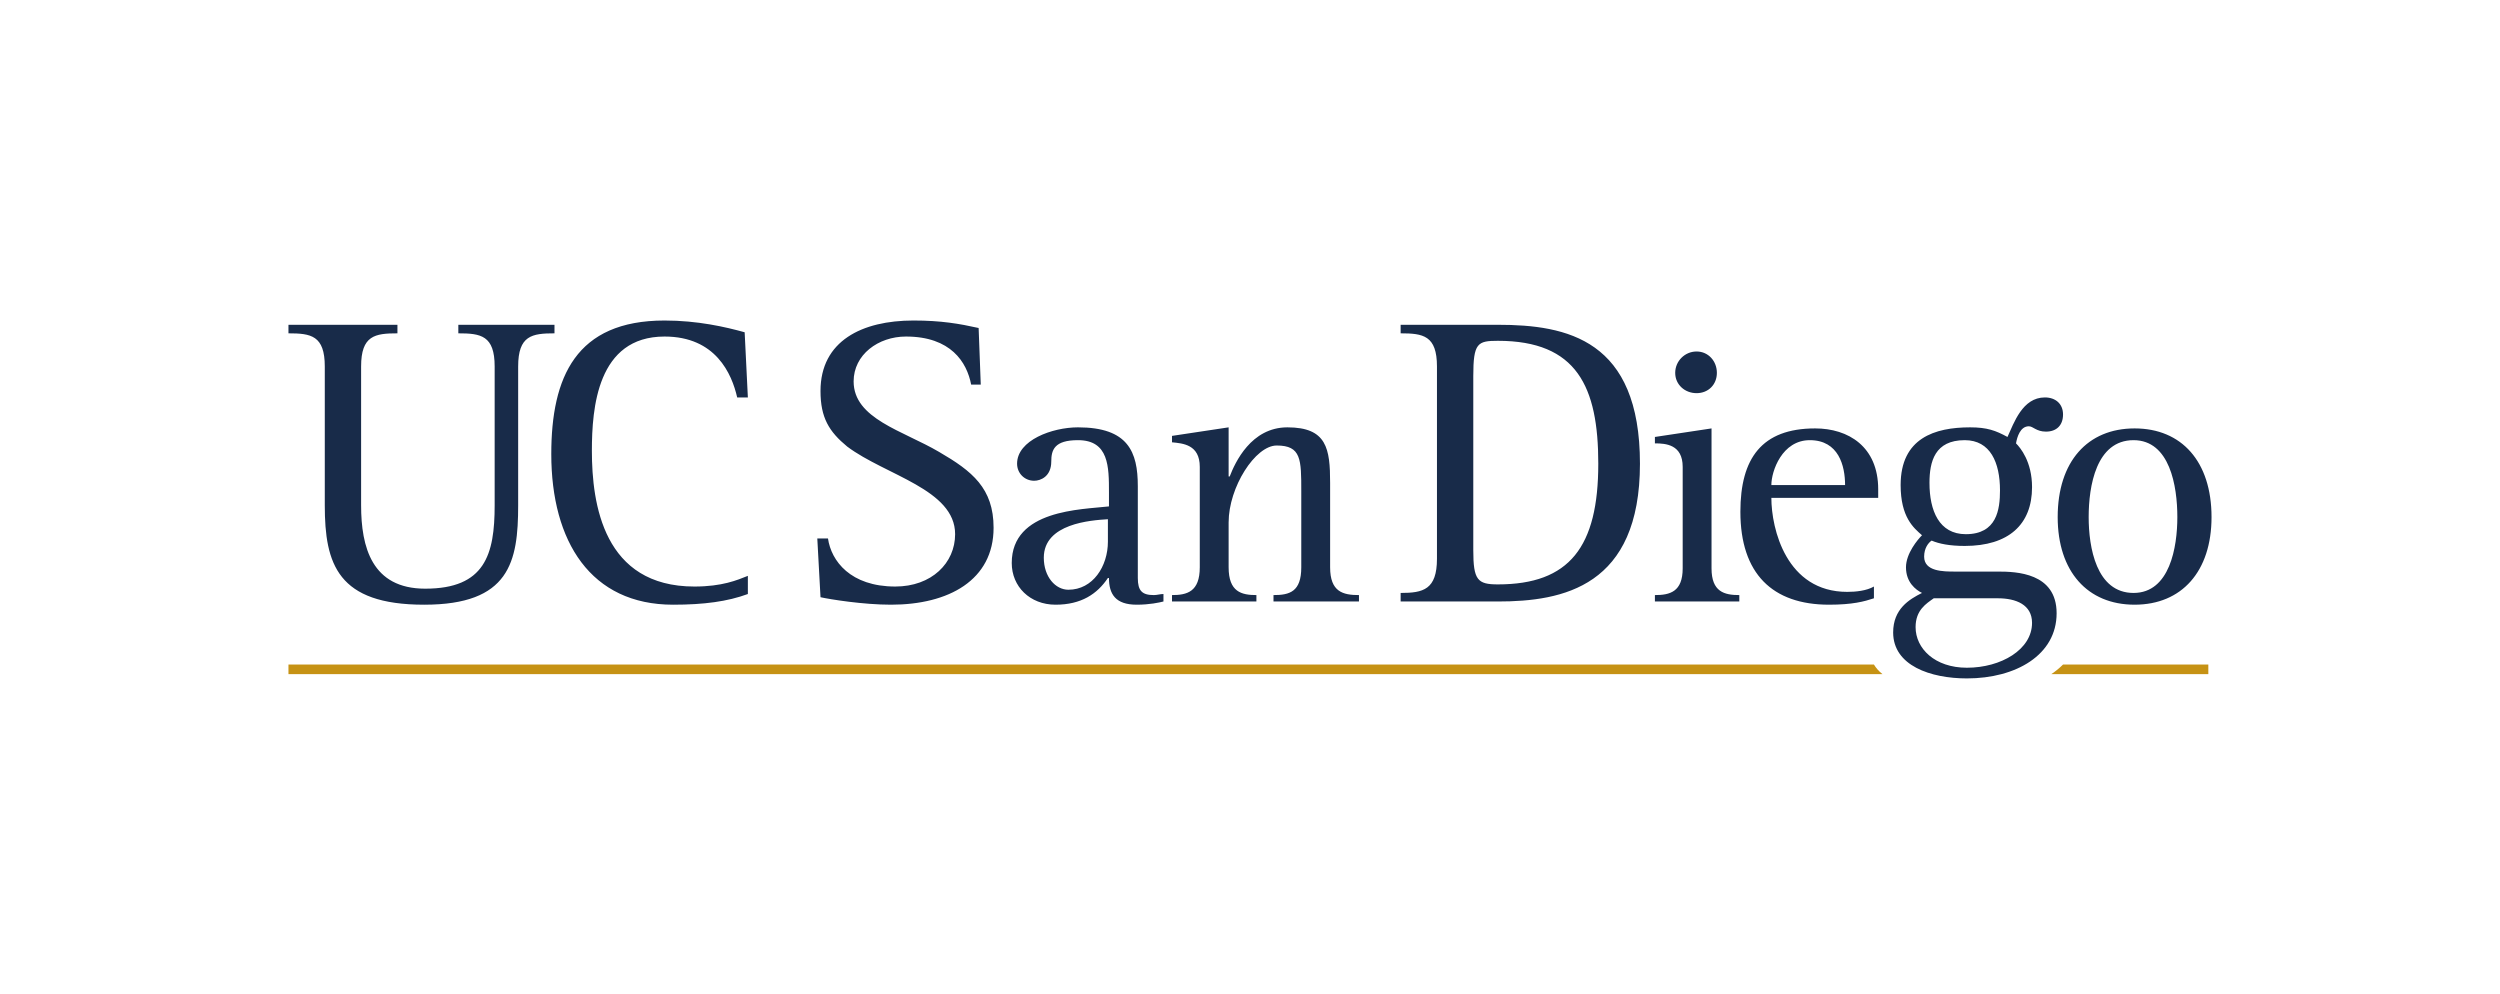 <svg version="1.2" xmlns="http://www.w3.org/2000/svg" viewBox="0 0 234 93" width="234" height="93">
	<title>ucsd-svg</title>
	<style>
		.s0 { fill: #182b49 } 
		.s1 { fill: #c69214 } 
	</style>
	<path id="Layer" fill-rule="evenodd" class="s0" d="m69.7 31.1l0.3 6.1h-1c-0.5-2.2-2-5.7-6.8-5.7-6.3 0-6.8 6.7-6.8 10.7 0 5 1.1 12.7 9.6 12.7 2.6 0 4-0.6 5-1v1.7c-1.9 0.7-4.1 1-7 1-7.7 0-11.4-5.9-11.4-14.1 0-7.2 2.3-12.5 10.6-12.5 3.1 0 5.7 0.6 7.5 1.1zm21.9-0.4l0.2 5.3h-0.9c-0.4-2.1-1.9-4.5-6.1-4.5-2.6 0-4.9 1.7-4.9 4.2 0 3.5 4.6 4.6 8 6.6 3.1 1.8 5.1 3.4 5.1 7.1 0 4.9-4.2 7.2-9.6 7.2-2.6 0-5.7-0.5-6.6-0.7l-0.3-5.5h1c0.3 2.1 2.1 4.5 6.3 4.5 3.4 0 5.6-2.2 5.6-4.9 0-4.2-6.5-5.5-10.1-8.2-1.7-1.4-2.5-2.7-2.5-5.2 0-4.7 3.9-6.6 8.7-6.6 2.6 0 4.3 0.3 6.1 0.7zm-54.4-0.3v0.8c-2.1 0-3.4 0.2-3.4 3.1v13c0 3.9 1 7.8 6 7.8 5.6 0 6.5-3.2 6.5-7.8v-13c0-2.9-1.3-3.1-3.4-3.1v-0.8h9v0.8c-2.1 0-3.4 0.2-3.4 3.1v13c0 5.3-0.8 9.3-8.8 9.3-8.1 0-9.3-3.8-9.3-9.3v-13c0-2.9-1.3-3.1-3.4-3.1v-0.8c0 0 10.2 0 10.2 0zm103 0c6.5 0 13.3 1.4 13.3 13 0 11.5-7.2 12.9-13.3 12.9h-9.1v-0.8c2.1 0 3.4-0.3 3.4-3.2v-18c0-2.9-1.3-3.1-3.4-3.1v-0.8c0 0 9.1 0 9.1 0zm-2.3 4.8v16.3c0 2.8 0.4 3.2 2.3 3.2 6.7 0 9.4-3.5 9.4-11.3 0-7.2-2-11.5-9.4-11.5-1.9 0-2.3 0.2-2.3 3.3zm22.8-0.3c0 1.1-0.8 1.9-1.9 1.9-1.1 0-2-0.8-2-1.9 0-1.1 0.9-2 2-2 1.1 0 1.9 0.9 1.9 2zm32.4 3.9c0 1-0.6 1.6-1.6 1.6-0.9 0-1.2-0.5-1.6-0.5-0.8 0-1.1 1-1.2 1.6 0.4 0.4 1.5 1.7 1.5 4.1 0 3.5-2.2 5.5-6.3 5.5-1.4 0-2.4-0.2-3.1-0.5-0.3 0.2-0.7 0.7-0.7 1.5 0 1.4 1.8 1.4 2.9 1.4h4c1.7 0 5.5 0.1 5.5 3.9 0 3.9-3.8 6.1-8.4 6.1-3.4 0-6.9-1.2-6.9-4.3 0-2.2 1.5-3.1 2.7-3.7-0.6-0.3-1.5-1-1.5-2.4 0-1.3 1.1-2.6 1.5-3-0.8-0.7-2-1.7-2-4.7 0-4.4 3.2-5.4 6.5-5.4 1.6 0 2.4 0.3 3.5 0.9 0.6-1.3 1.4-3.7 3.5-3.7 1 0 1.7 0.6 1.7 1.6zm-86.6 6.7v8.6c0 1.2 0.4 1.6 1.5 1.6 0.3 0 0.6-0.1 0.9-0.1v0.7c-0.4 0.1-1.3 0.3-2.5 0.3-2 0-2.6-1-2.6-2.5h-0.1c-1 1.5-2.5 2.5-4.9 2.5-2.4 0-4.1-1.7-4.1-3.9 0-5 6.5-5 9.1-5.3v-1.3c0-2.4 0-4.9-2.9-4.9-2.2 0-2.5 0.9-2.5 2 0 1.4-1 1.8-1.6 1.8-0.9 0-1.6-0.7-1.6-1.6 0-2.2 3.3-3.4 5.7-3.4 4.7 0 5.6 2.3 5.6 5.5zm8.5-0.9h0.1c0.5-1.3 2-4.6 5.4-4.6 3.7 0 4 2 4 5.2v7.9c0 2.3 1.2 2.6 2.7 2.6v0.6h-8v-0.6c1.5 0 2.6-0.3 2.6-2.6v-7.1c0-3 0-4.3-2.3-4.3-2 0-4.5 3.9-4.5 7.2v4.2c0 2.3 1.2 2.6 2.6 2.6v0.6h-7.9v-0.6c1.4 0 2.6-0.3 2.6-2.6v-9.4c0-2.1-1.6-2.2-2.6-2.3v-0.6l5.3-0.8zm45.2 8.6c0 2.2 1.2 2.5 2.6 2.5v0.6h-7.9v-0.6c1.4 0 2.6-0.3 2.6-2.5v-9.5c0-2.1-1.6-2.2-2.6-2.2v-0.6l5.3-0.8zm15.6-7.4v0.8h-10c0 2.9 1.4 8.8 7.1 8.8 0.8 0 1.8-0.1 2.5-0.5v1.1c-0.9 0.3-2 0.6-4.2 0.6-5.3 0-8.3-2.9-8.3-8.7 0-5 2-7.8 7-7.8 3.1 0 5.9 1.7 5.9 5.7zm31.2 2.6c0 5.1-2.8 8.2-7.2 8.2-4.4 0-7.2-3.1-7.2-8.2 0-5.2 2.8-8.3 7.2-8.3 4.4 0 7.2 3.1 7.2 8.3zm-41.3-3h7c0-1.8-0.6-4.2-3.3-4.2-2.6 0-3.6 2.9-3.6 4.2zm14.9-0.2c0 2.6 0.9 4.8 3.4 4.8 2.9 0 3.2-2.3 3.2-4.1 0-2.6-0.9-4.7-3.3-4.7-2.8 0-3.3 2-3.3 4zm14.9 3.2c0 2.8 0.7 7.1 4.2 7.1 3.4 0 4.1-4.3 4.1-7.1 0-2.9-0.7-7.2-4.1-7.2-3.5 0-4.2 4.3-4.2 7.2zm-97.8 3.8c0 1.8 1.1 3 2.3 3 2.3 0 3.7-2.2 3.7-4.5v-2.1c-1.6 0.1-6 0.4-6 3.6zm81.6 6.5c0 2 1.8 3.8 4.8 3.8 3.2 0 6.1-1.7 6.1-4.2 0-1.7-1.5-2.3-3.2-2.3h-6c-0.7 0.5-1.7 1.1-1.7 2.7z"/>
	<path id="Layer" class="s1" d="m27 62.2v0.9h149.2q-0.5-0.4-0.8-0.9zm166.1 0q-0.5 0.5-1.1 0.9h14.7v-0.9z"/>
</svg>